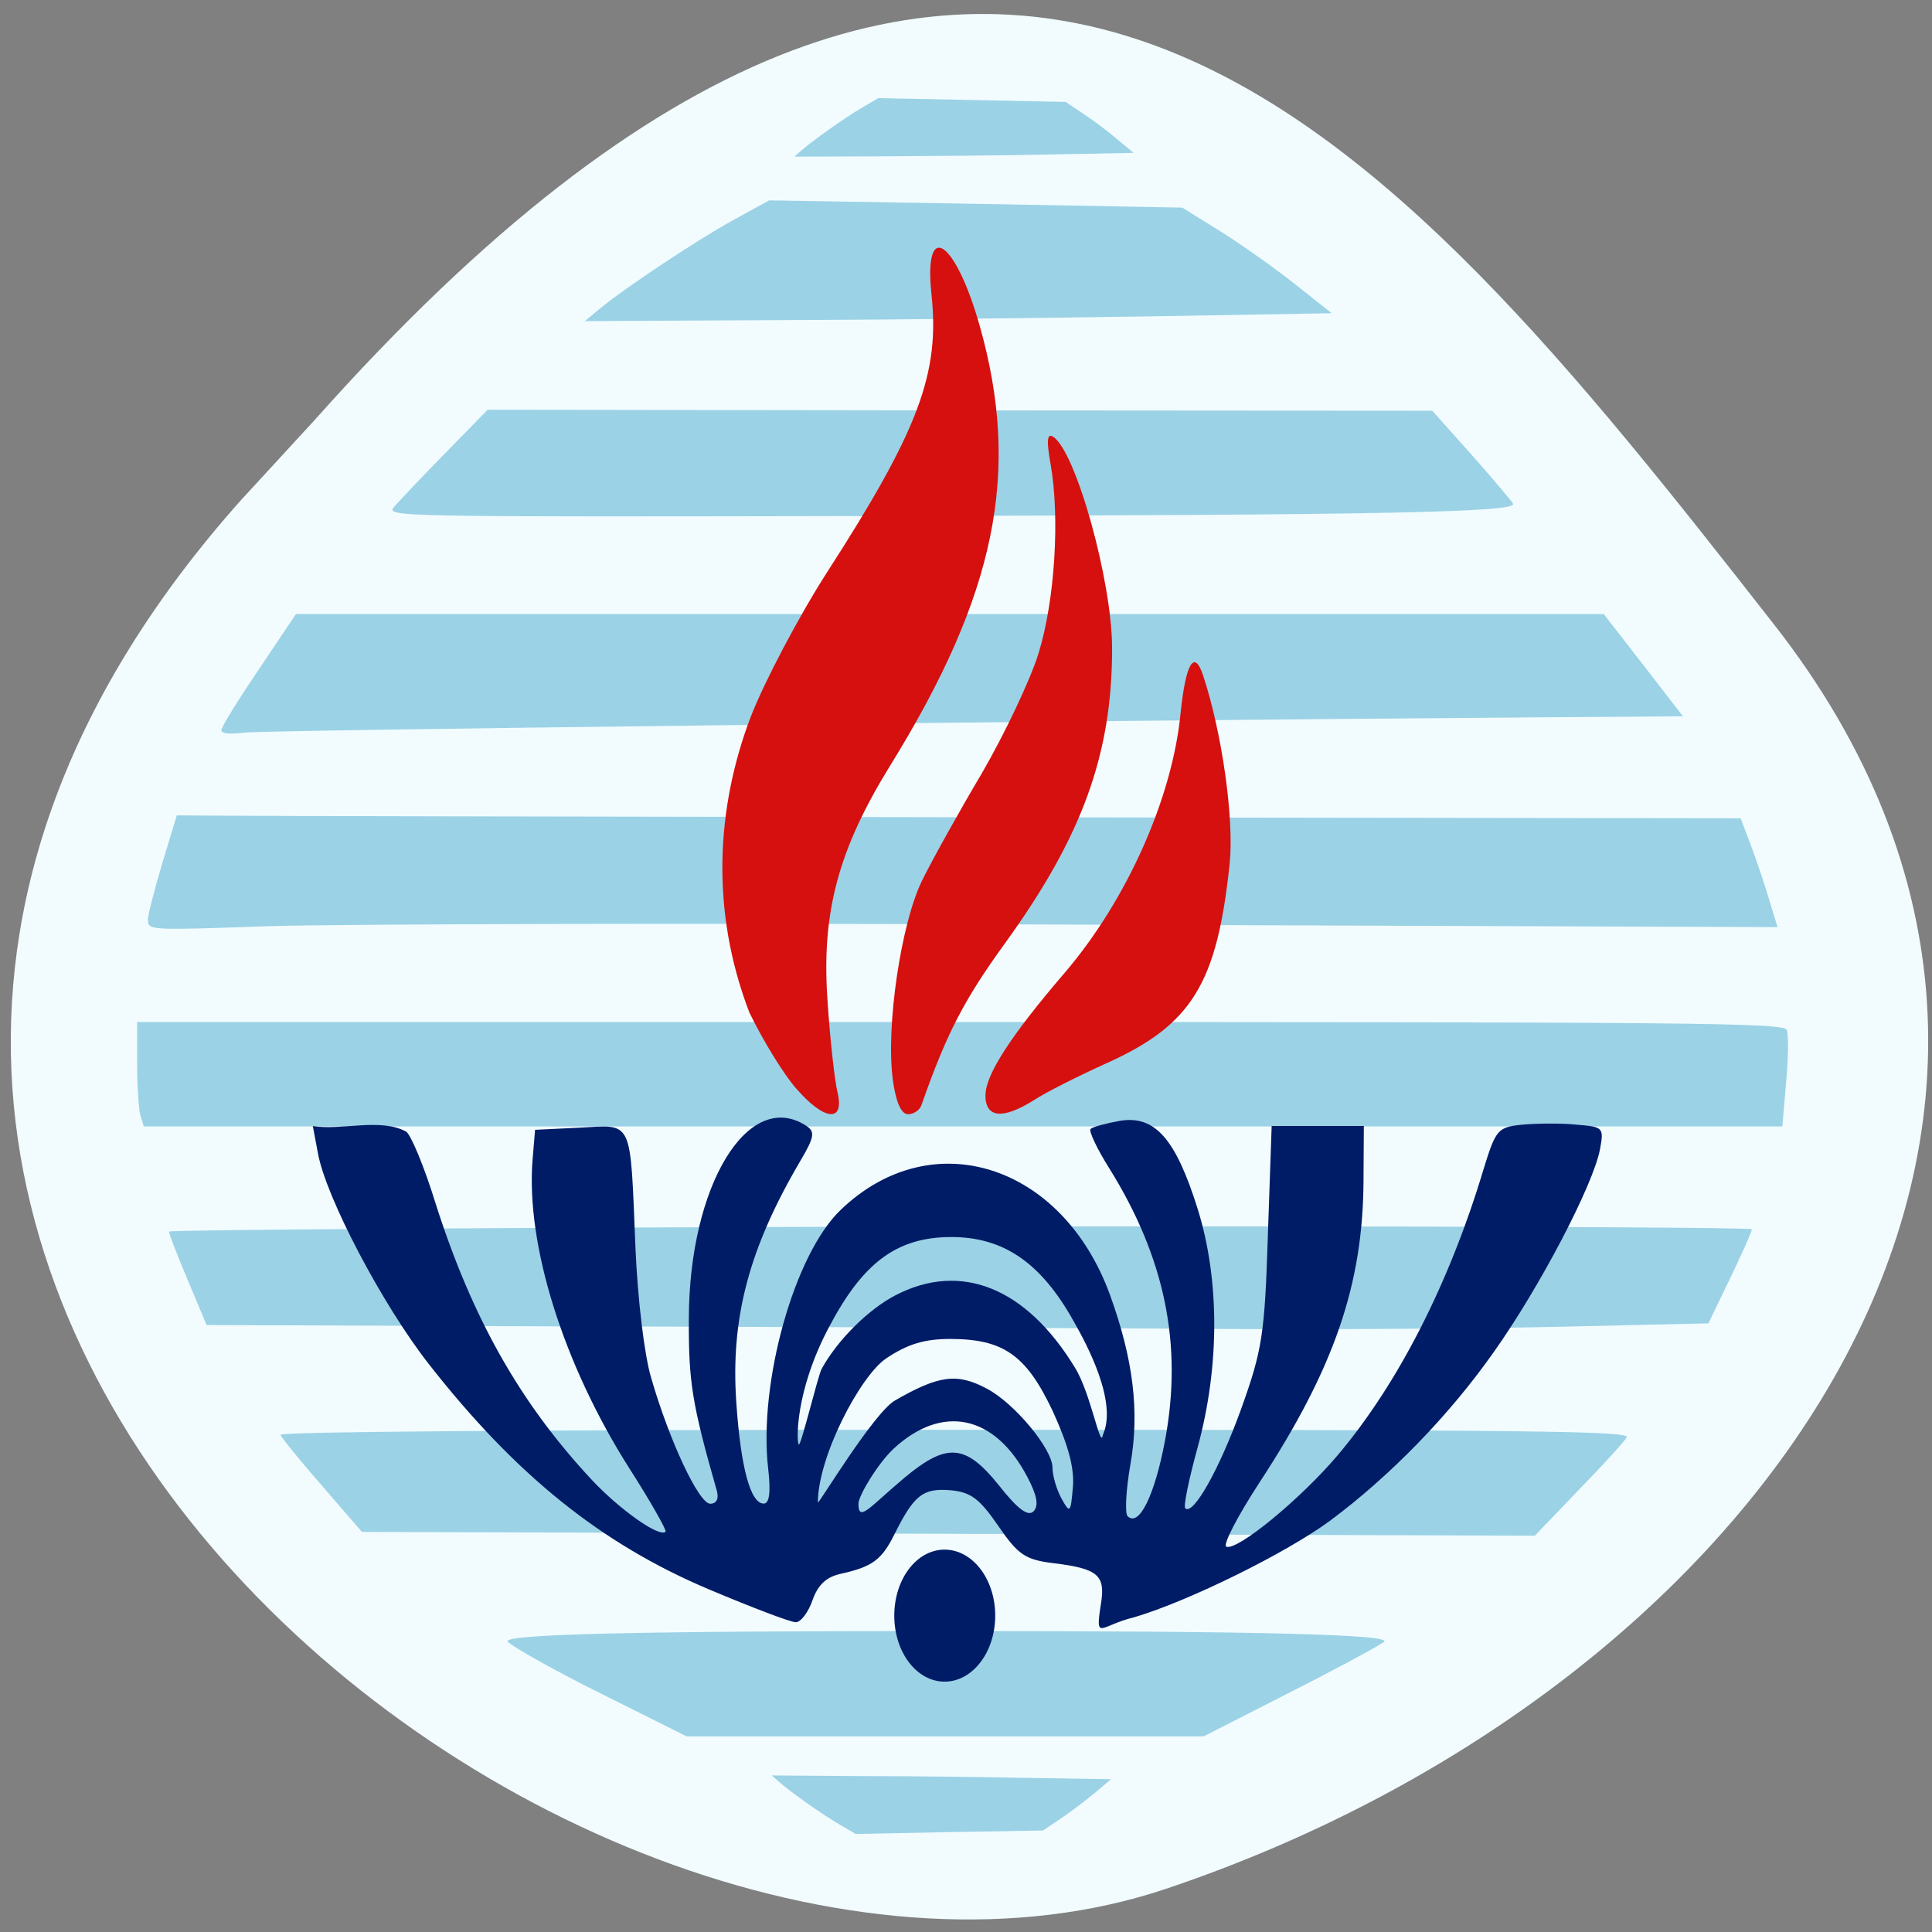 <svg xmlns="http://www.w3.org/2000/svg" viewBox="0 0 24 24"><rect x="0" y="0" width="24" height="24" fill="#808080" stroke="none"/><path d="m 2.988 6.219 c -8.539 9.59 4.102 19.738 11.504 17.242 c 7.406 -2.492 12.379 -9.535 7.543 -15.707 c -4.832 -6.176 -9.586 -12.13 -18.12 -2.543" fill="#f2fcff"/><g fill="#9bd2e6"><path d="m 7.488 21.05 c -0.574 -0.285 -1.105 -0.582 -1.18 -0.656 c -0.094 -0.094 1.621 -0.133 5.473 -0.133 c 3.879 0 5.547 0.043 5.41 0.137 c -0.109 0.074 -0.656 0.367 -1.219 0.652 l -1.02 0.52 h -6.422"/><path d="m 4 18.457 c -0.273 -0.313 -0.504 -0.598 -0.516 -0.633 c -0.016 -0.039 3.082 -0.063 8.375 -0.063 c 7.238 0 8.391 0.016 8.348 0.094 c -0.027 0.051 -0.297 0.348 -0.598 0.656 l -0.543 0.566 l -14.57 -0.047"/><path d="m 7.789 16.48 l -5.223 -0.02 l -0.234 -0.559 c -0.129 -0.305 -0.234 -0.578 -0.234 -0.602 c 0 -0.023 4.422 -0.051 9.832 -0.063 c 5.406 -0.008 9.832 0.008 9.832 0.035 c 0 0.027 -0.121 0.301 -0.27 0.609 l -0.27 0.559 l -1.871 0.043 c -1.031 0.023 -2.879 0.035 -4.109 0.027 c -1.227 -0.008 -4.582 -0.023 -7.453 -0.031"/><path d="m 1.742 13.848 c -0.02 -0.082 -0.039 -0.371 -0.039 -0.648 v -0.504 h 10.227 c 9.102 0 10.23 0.008 10.266 0.098 c 0.023 0.055 0.02 0.348 -0.008 0.648 l -0.047 0.551 h -20.355"/><path d="m 1.836 11.426 c 0.004 -0.07 0.086 -0.391 0.184 -0.715 l 0.176 -0.582 l 0.656 0.004 c 0.359 0.004 4.73 0.012 9.711 0.02 l 9.06 0.012 l 0.129 0.34 c 0.07 0.188 0.172 0.488 0.227 0.676 l 0.102 0.336 l -8.633 -0.031 c -4.746 -0.02 -9.301 -0.008 -10.121 0.02 c -1.465 0.051 -1.492 0.051 -1.488 -0.078"/><path d="m 2.75 9.07 c 0 -0.039 0.211 -0.379 0.465 -0.754 l 0.461 -0.688 h 16.246 l 0.492 0.633 l 0.492 0.637 l -1.652 0.012 c -6.523 0.047 -15.992 0.16 -16.223 0.191 c -0.18 0.023 -0.281 0.012 -0.281 -0.031"/><path d="m 4.898 6.293 c 0.063 -0.07 0.344 -0.371 0.633 -0.664 l 0.527 -0.539 l 5.867 0.008 l 5.867 0.004 l 0.492 0.551 c 0.27 0.305 0.5 0.578 0.512 0.605 c 0.039 0.105 -1.574 0.141 -7.734 0.152 c -6.262 0.012 -6.27 0.012 -6.164 -0.117"/><path d="m 7.449 3.836 c 0.332 -0.273 1.223 -0.863 1.672 -1.109 l 0.434 -0.238 l 2.566 0.043 l 2.566 0.047 l 0.477 0.297 c 0.262 0.164 0.68 0.461 0.926 0.656 l 0.453 0.359 l -2.258 0.039 c -1.242 0.02 -3.332 0.043 -4.641 0.047 l -2.379 0.012"/></g><g fill="#d6100f"><path d="m 9.891 13.523 c -0.152 -0.172 -0.414 -0.598 -0.582 -0.945 c -0.484 -1.262 -0.414 -2.539 0.016 -3.672 c 0.172 -0.441 0.598 -1.25 0.949 -1.797 c 1.141 -1.77 1.402 -2.473 1.297 -3.453 c -0.098 -0.938 0.293 -0.684 0.598 0.387 c 0.516 1.82 0.207 3.34 -1.117 5.477 c -0.637 1.035 -0.848 1.813 -0.773 2.898 c 0.031 0.488 0.09 1.01 0.125 1.152 c 0.09 0.379 -0.164 0.355 -0.512 -0.047"/><path d="m 11.09 13.402 c -0.086 -0.652 0.102 -1.926 0.363 -2.461 c 0.125 -0.254 0.457 -0.852 0.742 -1.332 c 0.281 -0.484 0.602 -1.156 0.707 -1.496 c 0.203 -0.66 0.266 -1.688 0.148 -2.352 c -0.051 -0.285 -0.043 -0.383 0.031 -0.336 c 0.281 0.172 0.734 1.793 0.734 2.629 c 0 1.316 -0.371 2.336 -1.328 3.66 c -0.512 0.707 -0.727 1.121 -1.039 2.01 c -0.02 0.066 -0.098 0.117 -0.168 0.117 c -0.086 0 -0.152 -0.152 -0.191 -0.438"/><path d="m 12.242 13.605 c 0 -0.254 0.316 -0.742 0.98 -1.516 c 0.773 -0.902 1.344 -2.176 1.445 -3.242 c 0.063 -0.605 0.168 -0.785 0.277 -0.461 c 0.238 0.719 0.387 1.785 0.332 2.336 c -0.156 1.496 -0.469 2.01 -1.535 2.488 c -0.344 0.156 -0.75 0.359 -0.898 0.457 c -0.387 0.242 -0.602 0.223 -0.602 -0.063"/></g><path d="m 13.676 19.926 c 0.059 -0.359 -0.035 -0.441 -0.594 -0.508 c -0.344 -0.043 -0.434 -0.102 -0.68 -0.461 c -0.234 -0.34 -0.34 -0.422 -0.598 -0.445 c -0.34 -0.027 -0.449 0.059 -0.695 0.551 c -0.156 0.316 -0.277 0.402 -0.668 0.488 c -0.176 0.039 -0.281 0.137 -0.348 0.328 c -0.051 0.148 -0.145 0.273 -0.207 0.273 c -0.066 0 -0.547 -0.184 -1.074 -0.406 c -1.344 -0.566 -2.41 -1.426 -3.488 -2.805 c -0.574 -0.734 -1.277 -2.07 -1.375 -2.617 l -0.063 -0.336 c 0.348 0.059 0.844 -0.105 1.16 0.07 c 0.059 0.039 0.227 0.441 0.367 0.898 c 0.453 1.418 1.047 2.473 1.941 3.43 c 0.344 0.367 0.84 0.719 0.914 0.641 c 0.016 -0.016 -0.184 -0.371 -0.449 -0.785 c -0.824 -1.297 -1.289 -2.785 -1.203 -3.84 l 0.031 -0.367 l 0.559 -0.027 c 0.664 -0.035 0.621 -0.125 0.688 1.496 c 0.027 0.629 0.109 1.324 0.195 1.613 c 0.23 0.793 0.594 1.563 0.734 1.563 c 0.078 0 0.109 -0.063 0.082 -0.16 c -0.309 -1.082 -0.352 -1.352 -0.348 -2.141 c 0.004 -1.656 0.738 -2.859 1.457 -2.395 c 0.113 0.074 0.105 0.137 -0.07 0.434 c -0.641 1.09 -0.871 1.957 -0.797 3.01 c 0.055 0.805 0.176 1.25 0.34 1.25 c 0.07 0 0.09 -0.137 0.055 -0.438 c -0.121 -1.063 0.324 -2.656 0.898 -3.207 c 1.129 -1.09 2.754 -0.578 3.348 1.051 c 0.289 0.797 0.371 1.449 0.254 2.109 c -0.055 0.316 -0.07 0.605 -0.035 0.641 c 0.141 0.141 0.336 -0.254 0.465 -0.938 c 0.223 -1.191 0 -2.273 -0.695 -3.387 c -0.152 -0.242 -0.254 -0.461 -0.23 -0.484 c 0.027 -0.027 0.191 -0.07 0.367 -0.102 c 0.434 -0.07 0.691 0.223 0.965 1.098 c 0.273 0.879 0.273 1.949 0 2.953 c -0.109 0.395 -0.18 0.738 -0.156 0.762 c 0.098 0.098 0.426 -0.488 0.695 -1.234 c 0.262 -0.73 0.293 -0.926 0.332 -2.16 l 0.047 -1.355 c 0.383 0 0.766 0 1.145 0 l -0.004 0.668 c -0.004 1.297 -0.363 2.34 -1.285 3.75 c -0.281 0.43 -0.469 0.793 -0.418 0.809 c 0.141 0.051 0.93 -0.602 1.379 -1.133 c 0.754 -0.891 1.391 -2.141 1.816 -3.559 c 0.152 -0.492 0.176 -0.52 0.48 -0.551 c 0.18 -0.016 0.48 -0.02 0.672 0 c 0.336 0.027 0.344 0.035 0.293 0.309 c -0.086 0.445 -0.746 1.707 -1.316 2.512 c -0.555 0.789 -1.285 1.539 -2.035 2.098 c -0.535 0.395 -1.746 0.996 -2.43 1.199 c -0.43 0.102 -0.492 0.313 -0.418 -0.164 m -0.914 -1.578 c -0.406 -0.773 -1.059 -0.91 -1.664 -0.348 c -0.195 0.184 -0.434 0.582 -0.434 0.68 c 0 0.238 0.133 0.047 0.574 -0.324 c 0.527 -0.438 0.758 -0.418 1.172 0.098 c 0.234 0.297 0.363 0.391 0.43 0.32 c 0.066 -0.07 0.043 -0.195 -0.078 -0.426 m 0.316 -0.816 c -0.328 -0.695 -0.609 -0.898 -1.277 -0.898 c -0.32 0 -0.531 0.066 -0.793 0.242 c -0.32 0.215 -0.848 1.219 -0.848 1.789 c 0 0.039 0.691 -1.113 0.957 -1.266 c 0.547 -0.316 0.773 -0.344 1.141 -0.148 c 0.344 0.18 0.816 0.75 0.816 0.98 c 0 0.102 0.051 0.273 0.113 0.387 c 0.105 0.188 0.113 0.18 0.141 -0.145 c 0.02 -0.238 -0.059 -0.523 -0.25 -0.941 m 0.262 -1.113 c -0.406 -0.73 -0.871 -1.051 -1.523 -1.051 c -0.691 0 -1.105 0.336 -1.516 1.113 c -0.43 0.809 -0.406 1.434 -0.379 1.465 c 0.027 0.027 0.238 -0.855 0.285 -0.941 c 0.195 -0.355 0.578 -0.738 0.918 -0.914 c 0.813 -0.422 1.625 -0.094 2.23 0.902 c 0.195 0.316 0.316 1.023 0.344 0.836 c 0.188 -0.41 -0.199 -1.129 -0.359 -1.41" fill="#001c66"/><g fill="#9bd2e6"><path d="m 9.953 1.871 c 0.148 -0.129 0.555 -0.418 0.758 -0.535 l 0.199 -0.117 l 2.328 0.047 l 0.215 0.145 c 0.121 0.078 0.309 0.219 0.422 0.316 l 0.207 0.172 l -1.027 0.02 c -0.563 0.012 -1.512 0.02 -2.105 0.023 l -1.082 0.004"/><path d="m 9.672 22.13 c 0.148 0.133 0.555 0.418 0.758 0.535 l 0.199 0.117 l 1.164 -0.023 l 1.164 -0.02 l 0.215 -0.145 c 0.117 -0.078 0.309 -0.223 0.422 -0.316 l 0.207 -0.176 l -1.027 -0.016 c -0.563 -0.012 -1.512 -0.023 -2.105 -0.023 l -1.082 -0.008"/></g><path d="m 12.363 20.07 c 0 0.453 -0.281 0.82 -0.629 0.82 c -0.348 0 -0.625 -0.367 -0.625 -0.82 c 0 -0.453 0.277 -0.82 0.625 -0.82 c 0.348 0 0.629 0.367 0.629 0.82" fill="#001c66"/></svg>
